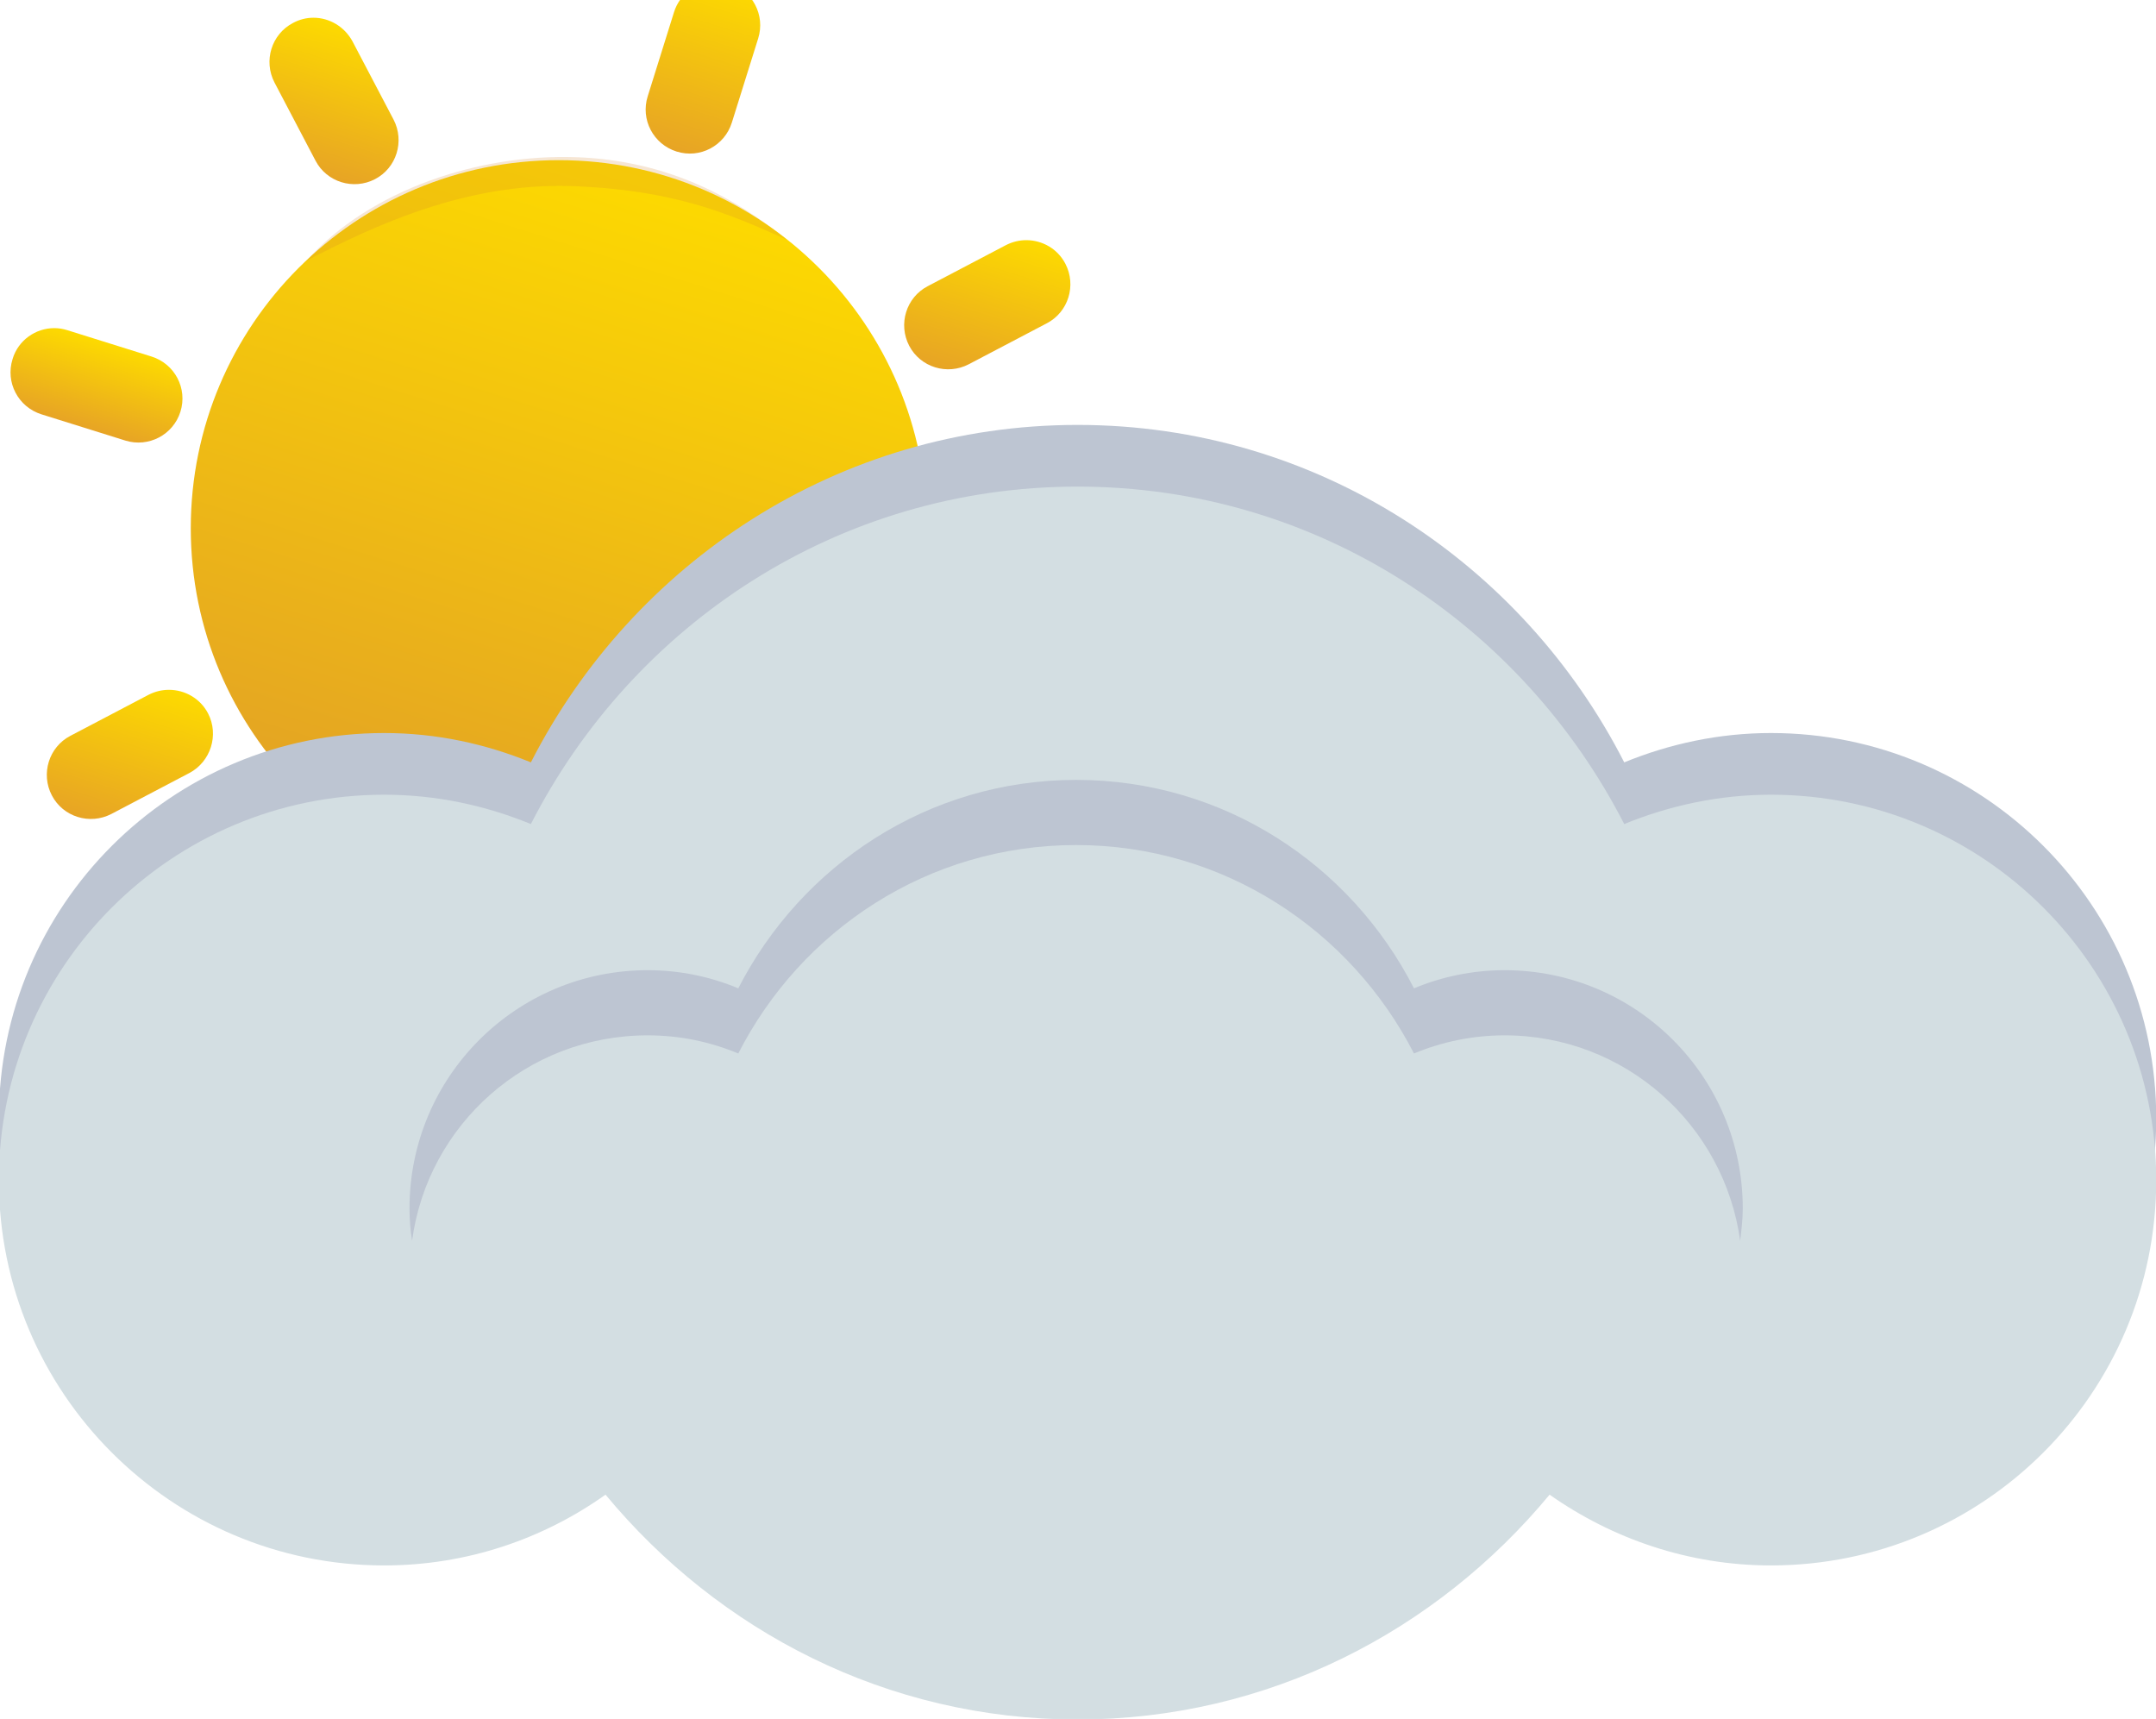 <?xml version="1.0" encoding="UTF-8" standalone="no"?>
<!-- Created with Inkscape (http://www.inkscape.org/) -->

<svg
   width="45.269mm"
   height="36.087mm"
   viewBox="0 0 45.269 36.087"
   version="1.1"
   id="svg5"
   xml:space="preserve"
   xmlns="http://www.w3.org/2000/svg"
   xmlns:svg="http://www.w3.org/2000/svg"><defs
     id="defs2"><linearGradient
       x1="0"
       y1="0"
       x2="1"
       y2="0"
       gradientUnits="userSpaceOnUse"
       gradientTransform="matrix(-13.043,-41.808,41.808,-13.043,1025.075,1765.172)"
       spreadMethod="pad"
       id="linearGradient457"><stop
         style="stop-opacity:1;stop-color:#fdda00"
         offset="0"
         id="stop453" /><stop
         style="stop-opacity:1;stop-color:#e2a026"
         offset="1"
         id="stop455" /></linearGradient><linearGradient
       x1="0"
       y1="0"
       x2="1"
       y2="0"
       gradientUnits="userSpaceOnUse"
       gradientTransform="matrix(-2.662,-8.532,8.532,-2.662,1045.372,1761.837)"
       spreadMethod="pad"
       id="linearGradient477"><stop
         style="stop-opacity:1;stop-color:#fdda00"
         offset="0"
         id="stop473" /><stop
         style="stop-opacity:1;stop-color:#e7a425"
         offset="1"
         id="stop475" /></linearGradient><linearGradient
       x1="0"
       y1="0"
       x2="1"
       y2="0"
       gradientUnits="userSpaceOnUse"
       gradientTransform="matrix(-2.662,-8.532,8.532,-2.662,994.368,1735.083)"
       spreadMethod="pad"
       id="linearGradient497"><stop
         style="stop-opacity:1;stop-color:#fdda00"
         offset="0"
         id="stop493" /><stop
         style="stop-opacity:1;stop-color:#e7a425"
         offset="1"
         id="stop495" /></linearGradient><linearGradient
       x1="0"
       y1="0"
       x2="1"
       y2="0"
       gradientUnits="userSpaceOnUse"
       gradientTransform="matrix(-1.559,-4.998,4.998,-1.559,1046.819,1738.115)"
       spreadMethod="pad"
       id="linearGradient517"><stop
         style="stop-opacity:1;stop-color:#fdda00"
         offset="0"
         id="stop513" /><stop
         style="stop-opacity:1;stop-color:#e7a425"
         offset="1"
         id="stop515" /></linearGradient><linearGradient
       x1="0"
       y1="0"
       x2="1"
       y2="0"
       gradientUnits="userSpaceOnUse"
       gradientTransform="matrix(-1.561,-5.002,5.002,-1.561,991.834,1755.265)"
       spreadMethod="pad"
       id="linearGradient537"><stop
         style="stop-opacity:1;stop-color:#fdda00"
         offset="0"
         id="stop533" /><stop
         style="stop-opacity:1;stop-color:#e7a425"
         offset="1"
         id="stop535" /></linearGradient><linearGradient
       x1="0"
       y1="0"
       x2="1"
       y2="0"
       gradientUnits="userSpaceOnUse"
       gradientTransform="matrix(-2.662,-8.532,8.532,-2.662,1006.517,1773.955)"
       spreadMethod="pad"
       id="linearGradient557"><stop
         style="stop-opacity:1;stop-color:#fdda00"
         offset="0"
         id="stop553" /><stop
         style="stop-opacity:1;stop-color:#e7a425"
         offset="1"
         id="stop555" /></linearGradient><linearGradient
       x1="0"
       y1="0"
       x2="1"
       y2="0"
       gradientUnits="userSpaceOnUse"
       gradientTransform="matrix(-2.662,-8.532,8.532,-2.662,1033.258,1722.954)"
       spreadMethod="pad"
       id="linearGradient577"><stop
         style="stop-opacity:1;stop-color:#fdda00"
         offset="0"
         id="stop573" /><stop
         style="stop-opacity:1;stop-color:#e7a425"
         offset="1"
         id="stop575" /></linearGradient><linearGradient
       x1="0"
       y1="0"
       x2="1"
       y2="0"
       gradientUnits="userSpaceOnUse"
       gradientTransform="matrix(-3.118,-9.996,9.996,-3.118,1011.538,1721.695)"
       spreadMethod="pad"
       id="linearGradient597"><stop
         style="stop-opacity:1;stop-color:#fdda00"
         offset="0"
         id="stop593" /><stop
         style="stop-opacity:1;stop-color:#e7a425"
         offset="1"
         id="stop595" /></linearGradient><linearGradient
       x1="0"
       y1="0"
       x2="1"
       y2="0"
       gradientUnits="userSpaceOnUse"
       gradientTransform="matrix(-3.118,-9.996,9.996,-3.118,1028.687,1776.684)"
       spreadMethod="pad"
       id="linearGradient617"><stop
         style="stop-opacity:1;stop-color:#fdda00"
         offset="0"
         id="stop613" /><stop
         style="stop-opacity:1;stop-color:#e7a425"
         offset="1"
         id="stop615" /></linearGradient><clipPath
       clipPathUnits="userSpaceOnUse"
       id="clipPath635"><path
         d="m 1004.85,1728.64 h 28.87 v -6.17 h -28.87 z"
         id="path633" /></clipPath><clipPath
       clipPathUnits="userSpaceOnUse"
       id="clipPath651"><path
         d="m 1003.54,1766.35 h 28.56 v -6.17 h -28.56 z"
         id="path649" /></clipPath><clipPath
       clipPathUnits="userSpaceOnUse"
       id="clipPath671"><path
         d="m 987.038,1714.17 h 122.902 v -36.55 H 987.038 Z"
         id="path669" /></clipPath><clipPath
       clipPathUnits="userSpaceOnUse"
       id="clipPath24683"><path
         d="m 1029.487,1723.326 c -1.284,-0.668 -1.771,-2.259 -1.104,-3.541 v 0 l 2.438,-4.646 c 0.667,-1.283 2.258,-1.771 3.542,-1.103 v 0 c 1.283,0.667 1.771,2.258 1.103,3.541 v 0 l -2.438,4.646 c -0.465,0.894 -1.378,1.402 -2.324,1.402 v 0 c -0.411,0 -0.828,-0.097 -1.217,-0.299"
         id="path24685"
         style="stroke-width:1" /></clipPath><clipPath
       clipPathUnits="userSpaceOnUse"
       id="clipPath24690"><path
         d="m 996.662,1744.268 c 0,-12.09 9.801,-21.891 21.891,-21.891 v 0 c 12.091,0 21.893,9.801 21.893,21.891 v 0 c 0,12.091 -9.802,21.892 -21.893,21.892 v 0 c -12.09,0 -21.891,-9.801 -21.891,-21.892"
         id="path24692"
         style="stroke-width:1" /></clipPath><clipPath
       clipPathUnits="userSpaceOnUse"
       id="clipPath24714"><path
         d="M -2.2440947e-6,2048 H 2048 V -1.1811023e-5 H -2.2440947e-6 Z"
         id="path24716"
         style="stroke-width:1" /></clipPath><clipPath
       clipPathUnits="userSpaceOnUse"
       id="clipPath24742"><path
         d="m 1045.142,1761.104 -4.645,-2.438 c -1.283,-0.667 -1.771,-2.258 -1.104,-3.542 v 0 c 0.668,-1.283 2.259,-1.77 3.542,-1.103 v 0 l 4.645,2.438 c 1.284,0.667 1.771,2.259 1.104,3.541 v 0 c -0.465,0.895 -1.378,1.402 -2.324,1.403 v 0 c -0.411,0 -0.829,-0.097 -1.218,-0.299"
         id="path24744"
         style="stroke-width:1" /></clipPath><clipPath
       clipPathUnits="userSpaceOnUse"
       id="clipPath24763"><path
         d="m 1041.035,1737.184 c -0.435,-1.385 0.334,-2.848 1.72,-3.284 v 0 l 5.005,-1.566 c 1.385,-0.436 2.849,0.334 3.285,1.719 v 0 c 0.436,1.386 -0.334,2.85 -1.72,3.285 v 0 l -5.005,1.566 c -0.262,0.083 -0.528,0.122 -0.789,0.122 v 0 c -1.114,0 -2.142,-0.718 -2.496,-1.842"
         id="path24765"
         style="stroke-width:1" /></clipPath><clipPath
       clipPathUnits="userSpaceOnUse"
       id="clipPath24773"><path
         d="M -2.2440947e-6,2048 H 2048 V -1.1811023e-5 H -2.2440947e-6 Z"
         id="path24775"
         style="stroke-width:1" /></clipPath><clipPath
       clipPathUnits="userSpaceOnUse"
       id="clipPath24780"><path
         d="m 994.146,1734.362 -4.645,-2.438 c -1.283,-0.668 -1.771,-2.259 -1.103,-3.542 v 0 c 0.667,-1.283 2.258,-1.771 3.542,-1.104 v 0 l 4.644,2.438 c 1.259,0.668 1.772,2.259 1.105,3.543 v 0 c -0.466,0.893 -1.38,1.401 -2.325,1.401 v 0 c -0.411,0 -0.829,-0.096 -1.218,-0.298"
         id="path24782"
         style="stroke-width:1" /></clipPath><clipPath
       clipPathUnits="userSpaceOnUse"
       id="clipPath24787"><path
         d="m 1002.744,1774.321 c -1.283,-0.667 -1.77,-2.258 -1.103,-3.541 v 0 l 2.438,-4.645 c 0.668,-1.284 2.259,-1.771 3.541,-1.104 v 0 c 1.284,0.667 1.771,2.258 1.104,3.542 v 0 l -2.438,4.645 c -0.482,0.893 -1.387,1.413 -2.326,1.413 v 0 c -0.41,0 -0.826,-0.099 -1.216,-0.31"
         id="path24789"
         style="stroke-width:1" /></clipPath><clipPath
       clipPathUnits="userSpaceOnUse"
       id="clipPath24800"><path
         d="M -1091.338,314.819 H 956.662 v -2048 H -1091.338 Z"
         id="path24802"
         style="stroke-width:1" /></clipPath><clipPath
       clipPathUnits="userSpaceOnUse"
       id="clipPath24807"><path
         d="m 1025.406,1774.963 -1.565,-5.004 c -0.437,-1.386 0.333,-2.85 1.719,-3.286 v 0 c 1.386,-0.436 2.848,0.334 3.285,1.72 v 0 l 1.566,5.005 c 0.435,1.386 -0.334,2.848 -1.72,3.285 v 0 c -0.263,0.083 -0.529,0.122 -0.789,0.122 v 0 c -1.115,0 -2.142,-0.719 -2.496,-1.842"
         id="path24809"
         style="stroke-width:1" /></clipPath><clipPath
       clipPathUnits="userSpaceOnUse"
       id="clipPath24827"><path
         d="M -1091.338,318.489 H 956.662 v -2048 H -1091.338 Z"
         id="path24829"
         style="stroke-width:1" /></clipPath><clipPath
       clipPathUnits="userSpaceOnUse"
       id="clipPath24841"><path
         d="m 1008.262,1719.99 -1.565,-5.005 c -0.437,-1.386 0.333,-2.848 1.719,-3.285 v 0 c 1.386,-0.436 2.849,0.334 3.285,1.719 v 0 l 1.566,5.005 c 0.436,1.386 -0.334,2.848 -1.72,3.285 v 0 c -0.263,0.083 -0.529,0.122 -0.79,0.122 v 0 c -1.114,0 -2.141,-0.718 -2.495,-1.841"
         id="path24843"
         style="stroke-width:1" /></clipPath><clipPath
       clipPathUnits="userSpaceOnUse"
       id="clipPath24848"><path
         d="m 986.062,1754.329 c -0.436,-1.386 0.334,-2.849 1.719,-3.285 v 0 l 5.005,-1.565 c 1.36,-0.412 2.824,0.333 3.26,1.719 v 0 c 0.436,1.385 -0.334,2.849 -1.72,3.284 v 0 l -5.005,1.566 c -0.257,0.083 -0.52,0.123 -0.779,0.123 v 0 c -1.106,0 -2.147,-0.719 -2.48,-1.842"
         id="path24850"
         style="stroke-width:1" /></clipPath><clipPath
       clipPathUnits="userSpaceOnUse"
       id="clipPath24854"><path
         d="m -1024.482,332.81 h 2048 v -2048 h -2048 z"
         id="path24856"
         style="stroke-width:1" /></clipPath><clipPath
       clipPathUnits="userSpaceOnUse"
       id="clipPath24864"><path
         d="M -2.2440947e-6,2048 H 2048 V -1.1811023e-5 H -2.2440947e-6 Z"
         id="path24866"
         style="stroke-width:1" /></clipPath></defs><g
     id="g25590"
     transform="translate(-567.816,-95.672)"><g
       id="g25554"><g
         id="g451"
         transform="matrix(0.353,0,0,-0.353,220,722.489)"
         clip-path="url(#clipPath24690)"><path
           d="m 996.662,1744.268 c 0,-12.09 9.801,-21.891 21.891,-21.891 v 0 c 12.091,0 21.893,9.801 21.893,21.891 v 0 c 0,12.091 -9.802,21.892 -21.893,21.892 v 0 c -12.09,0 -21.891,-9.801 -21.891,-21.892"
           style="fill:url(#linearGradient457);stroke:none"
           id="path459" /></g><g
         id="g471"
         transform="matrix(0.353,0,0,-0.353,220,722.489)"
         clip-path="url(#clipPath24742)"><path
           d="m 1045.142,1761.104 -4.645,-2.438 c -1.283,-0.667 -1.771,-2.258 -1.104,-3.542 v 0 c 0.668,-1.283 2.259,-1.77 3.542,-1.103 v 0 l 4.645,2.438 c 1.284,0.667 1.771,2.259 1.104,3.541 v 0 c -0.465,0.895 -1.378,1.402 -2.324,1.403 v 0 c -0.411,0 -0.829,-0.097 -1.218,-0.299"
           style="fill:url(#linearGradient477);stroke:none"
           id="path479" /></g><g
         id="g491"
         transform="matrix(0.353,0,0,-0.353,220,722.489)"
         clip-path="url(#clipPath24780)"><path
           d="m 994.146,1734.362 -4.645,-2.438 c -1.283,-0.668 -1.771,-2.259 -1.103,-3.542 v 0 c 0.667,-1.283 2.258,-1.771 3.542,-1.104 v 0 l 4.644,2.438 c 1.259,0.668 1.772,2.259 1.105,3.543 v 0 c -0.466,0.893 -1.38,1.401 -2.325,1.401 v 0 c -0.411,0 -0.829,-0.096 -1.218,-0.298"
           style="fill:url(#linearGradient497);stroke:none"
           id="path499" /></g><g
         id="g511"
         transform="matrix(0.353,0,0,-0.353,220,722.489)"
         clip-path="url(#clipPath24763)"><path
           d="m 1041.035,1737.184 c -0.435,-1.385 0.334,-2.848 1.72,-3.284 v 0 l 5.005,-1.566 c 1.385,-0.436 2.849,0.334 3.285,1.719 v 0 c 0.436,1.386 -0.334,2.85 -1.72,3.285 v 0 l -5.005,1.566 c -0.262,0.083 -0.528,0.122 -0.789,0.122 v 0 c -1.114,0 -2.142,-0.718 -2.496,-1.842"
           style="fill:url(#linearGradient517);stroke:none"
           id="path519" /></g><g
         id="g531"
         transform="matrix(0.353,0,0,-0.353,220,722.489)"
         clip-path="url(#clipPath24848)"><path
           d="m 986.062,1754.329 c -0.436,-1.386 0.334,-2.849 1.719,-3.285 v 0 l 5.005,-1.565 c 1.36,-0.412 2.824,0.333 3.26,1.719 v 0 c 0.436,1.385 -0.334,2.849 -1.72,3.284 v 0 l -5.005,1.566 c -0.257,0.083 -0.52,0.123 -0.779,0.123 v 0 c -1.106,0 -2.147,-0.719 -2.48,-1.842"
           style="fill:url(#linearGradient537);stroke:none"
           id="path539" /></g><g
         id="g551"
         transform="matrix(0.353,0,0,-0.353,220,722.489)"
         clip-path="url(#clipPath24787)"><path
           d="m 1002.744,1774.321 c -1.283,-0.667 -1.77,-2.258 -1.103,-3.541 v 0 l 2.438,-4.645 c 0.668,-1.284 2.259,-1.771 3.541,-1.104 v 0 c 1.284,0.667 1.771,2.258 1.104,3.542 v 0 l -2.438,4.645 c -0.482,0.893 -1.387,1.413 -2.326,1.413 v 0 c -0.41,0 -0.826,-0.099 -1.216,-0.31"
           style="fill:url(#linearGradient557);stroke:none"
           id="path559" /></g><g
         id="g571"
         transform="matrix(0.353,0,0,-0.353,220,722.489)"
         clip-path="url(#clipPath24683)"><path
           d="m 1029.487,1723.326 c -1.284,-0.668 -1.771,-2.259 -1.104,-3.541 v 0 l 2.438,-4.646 c 0.667,-1.283 2.258,-1.771 3.542,-1.103 v 0 c 1.283,0.667 1.771,2.258 1.103,3.541 v 0 l -2.438,4.646 c -0.465,0.894 -1.378,1.402 -2.324,1.402 v 0 c -0.411,0 -0.828,-0.097 -1.217,-0.299"
           style="fill:url(#linearGradient577);stroke:none"
           id="path579" /></g><g
         id="g591"
         transform="matrix(0.353,0,0,-0.353,220,722.489)"
         clip-path="url(#clipPath24841)"><path
           d="m 1008.262,1719.99 -1.565,-5.005 c -0.437,-1.386 0.333,-2.848 1.719,-3.285 v 0 c 1.386,-0.436 2.849,0.334 3.285,1.719 v 0 l 1.566,5.005 c 0.436,1.386 -0.334,2.848 -1.72,3.285 v 0 c -0.263,0.083 -0.529,0.122 -0.79,0.122 v 0 c -1.114,0 -2.141,-0.718 -2.495,-1.841"
           style="fill:url(#linearGradient597);stroke:none"
           id="path599" /></g><g
         id="g611"
         transform="matrix(0.353,0,0,-0.353,220,722.489)"
         clip-path="url(#clipPath24807)"><path
           d="m 1025.406,1774.963 -1.565,-5.004 c -0.437,-1.386 0.333,-2.85 1.719,-3.286 v 0 c 1.386,-0.436 2.848,0.334 3.285,1.72 v 0 l 1.566,5.005 c 0.435,1.386 -0.334,2.848 -1.72,3.285 v 0 c -0.263,0.083 -0.529,0.122 -0.789,0.122 v 0 c -1.115,0 -2.142,-0.719 -2.496,-1.842"
           style="fill:url(#linearGradient617);stroke:none"
           id="path619" /></g><g
         id="g643"
         transform="matrix(0.353,0,0,-0.353,220,722.489)"
         clip-path="url(#clipPath24773)"><g
           clip-path="url(#clipPath635)"
           opacity="0.5"
           id="g641"><g
             transform="translate(1017.578,1722.479)"
             id="g639"><path
               d="M 0,0 C 5.672,-0.18 12.242,1.874 16.143,6.16 11.985,4.029 6.544,1.54 0.308,1.745 -5.929,1.951 -9.265,3.388 -12.73,4.928 -9.855,2.567 -5.749,0.18 0,0"
               style="fill:#d48129;fill-opacity:1;fill-rule:nonzero;stroke:none"
               id="path637" /></g></g></g><g
         id="g659"
         transform="matrix(0.353,0,0,-0.353,220,722.489)"
         clip-path="url(#clipPath24714)"><g
           clip-path="url(#clipPath651)"
           opacity="0.2"
           id="g657"><g
             transform="translate(1019.503,1766.34)"
             id="g655"><path
               d="m 0,0 c -5.621,0.18 -12.114,-1.874 -15.963,-6.16 4.106,2.131 9.496,4.62 15.681,4.441 C 5.903,-1.925 9.162,-3.362 12.601,-4.902 9.727,-2.566 5.698,-0.18 0,0"
               style="fill:#d48129;fill-opacity:1;fill-rule:nonzero;stroke:none"
               id="path653" /></g></g></g><path
         d="m 0,0 c -3.08,0 -6.031,-0.642 -8.726,-1.745 -6.057,11.857 -18.273,20.069 -32.517,20.069 -14.244,0 -26.46,-8.212 -32.517,-20.069 -2.695,1.103 -5.62,1.745 -8.726,1.745 -12.652,0 -22.918,-10.266 -22.918,-22.918 0,-12.653 10.266,-22.919 22.918,-22.919 4.902,0 9.445,1.566 13.166,4.209 6.724,-8.11 16.733,-13.371 28.077,-13.371 11.344,0 21.353,5.261 28.077,13.371 3.721,-2.618 8.264,-4.209 13.166,-4.209 12.653,0 22.918,10.266 22.918,22.919 C 22.918,-10.266 12.653,0 0,0"
         style="fill:#bdc5d2;fill-opacity:1;fill-rule:nonzero;stroke:none"
         id="path663"
         transform="matrix(0.353,0,0,-0.353,605,111.061)"
         clip-path="url(#clipPath24800)" /><g
         id="g679"
         transform="matrix(0.353,0,0,-0.353,220,722.489)"
         clip-path="url(#clipPath24864)"><g
           clip-path="url(#clipPath671)"
           opacity="0.05"
           id="g677"><g
             transform="translate(1053.124,1713.368)"
             id="g675"><path
               d="m 0,0 c -24.689,2.489 -47.813,-0.95 -66.086,-8.649 2.284,-10.266 11.421,-17.94 22.354,-17.94 4.902,0 9.444,1.566 13.166,4.209 6.724,-8.11 16.733,-13.371 28.076,-13.371 11.344,0 21.353,5.261 28.078,13.371 3.721,-2.617 8.263,-4.209 13.165,-4.209 7.341,0 13.859,3.465 18.068,8.855 C 41.269,-8.649 21.687,-2.182 0,0"
               style="fill:#a8a9ad;fill-opacity:1;fill-rule:nonzero;stroke:none"
               id="path673" /></g></g></g><path
         d="m 0,0 c -3.08,0 -6.031,-0.642 -8.726,-1.745 -6.082,11.857 -18.273,20.069 -32.517,20.069 -14.244,0 -26.46,-8.212 -32.517,-20.069 -2.695,1.103 -5.62,1.745 -8.726,1.745 -12.652,0 -22.918,-10.266 -22.918,-22.918 0,-12.653 10.266,-22.919 22.918,-22.919 4.902,0 9.445,1.566 13.166,4.209 6.724,-8.11 16.733,-13.371 28.077,-13.371 11.344,0 21.353,5.261 28.077,13.371 3.721,-2.618 8.264,-4.209 13.166,-4.209 12.653,0 22.918,10.266 22.918,22.919 C 22.918,-10.266 12.653,0 0,0"
         style="fill:#d3dee2;fill-opacity:1;fill-rule:nonzero;stroke:none"
         id="path683"
         transform="matrix(0.353,0,0,-0.353,605,112.356)"
         clip-path="url(#clipPath24827)" /><path
         d="m 0,0 c 1.925,0 3.721,-0.385 5.39,-1.078 3.747,7.34 11.292,12.396 20.095,12.396 8.803,0 16.348,-5.082 20.095,-12.396 1.668,0.693 3.491,1.078 5.39,1.078 7.16,0 13.063,-5.312 14.013,-12.216 0.077,0.641 0.154,1.283 0.154,1.924 0,7.828 -6.34,14.167 -14.167,14.167 -1.899,0 -3.722,-0.385 -5.39,-1.078 C 41.833,10.137 34.288,15.193 25.485,15.193 16.682,15.193 9.137,10.112 5.39,2.797 3.721,3.49 1.925,3.875 0,3.875 c -7.828,0 -14.167,-6.339 -14.167,-14.167 0,-0.667 0.052,-1.308 0.154,-1.924 C -13.089,-5.312 -7.186,0 0,0"
         style="fill:#bdc5d2;fill-opacity:1;fill-rule:nonzero;stroke:none"
         id="path687"
         transform="matrix(0.353,0,0,-0.353,581.415,117.408)"
         clip-path="url(#clipPath24854)" /></g></g></svg>
